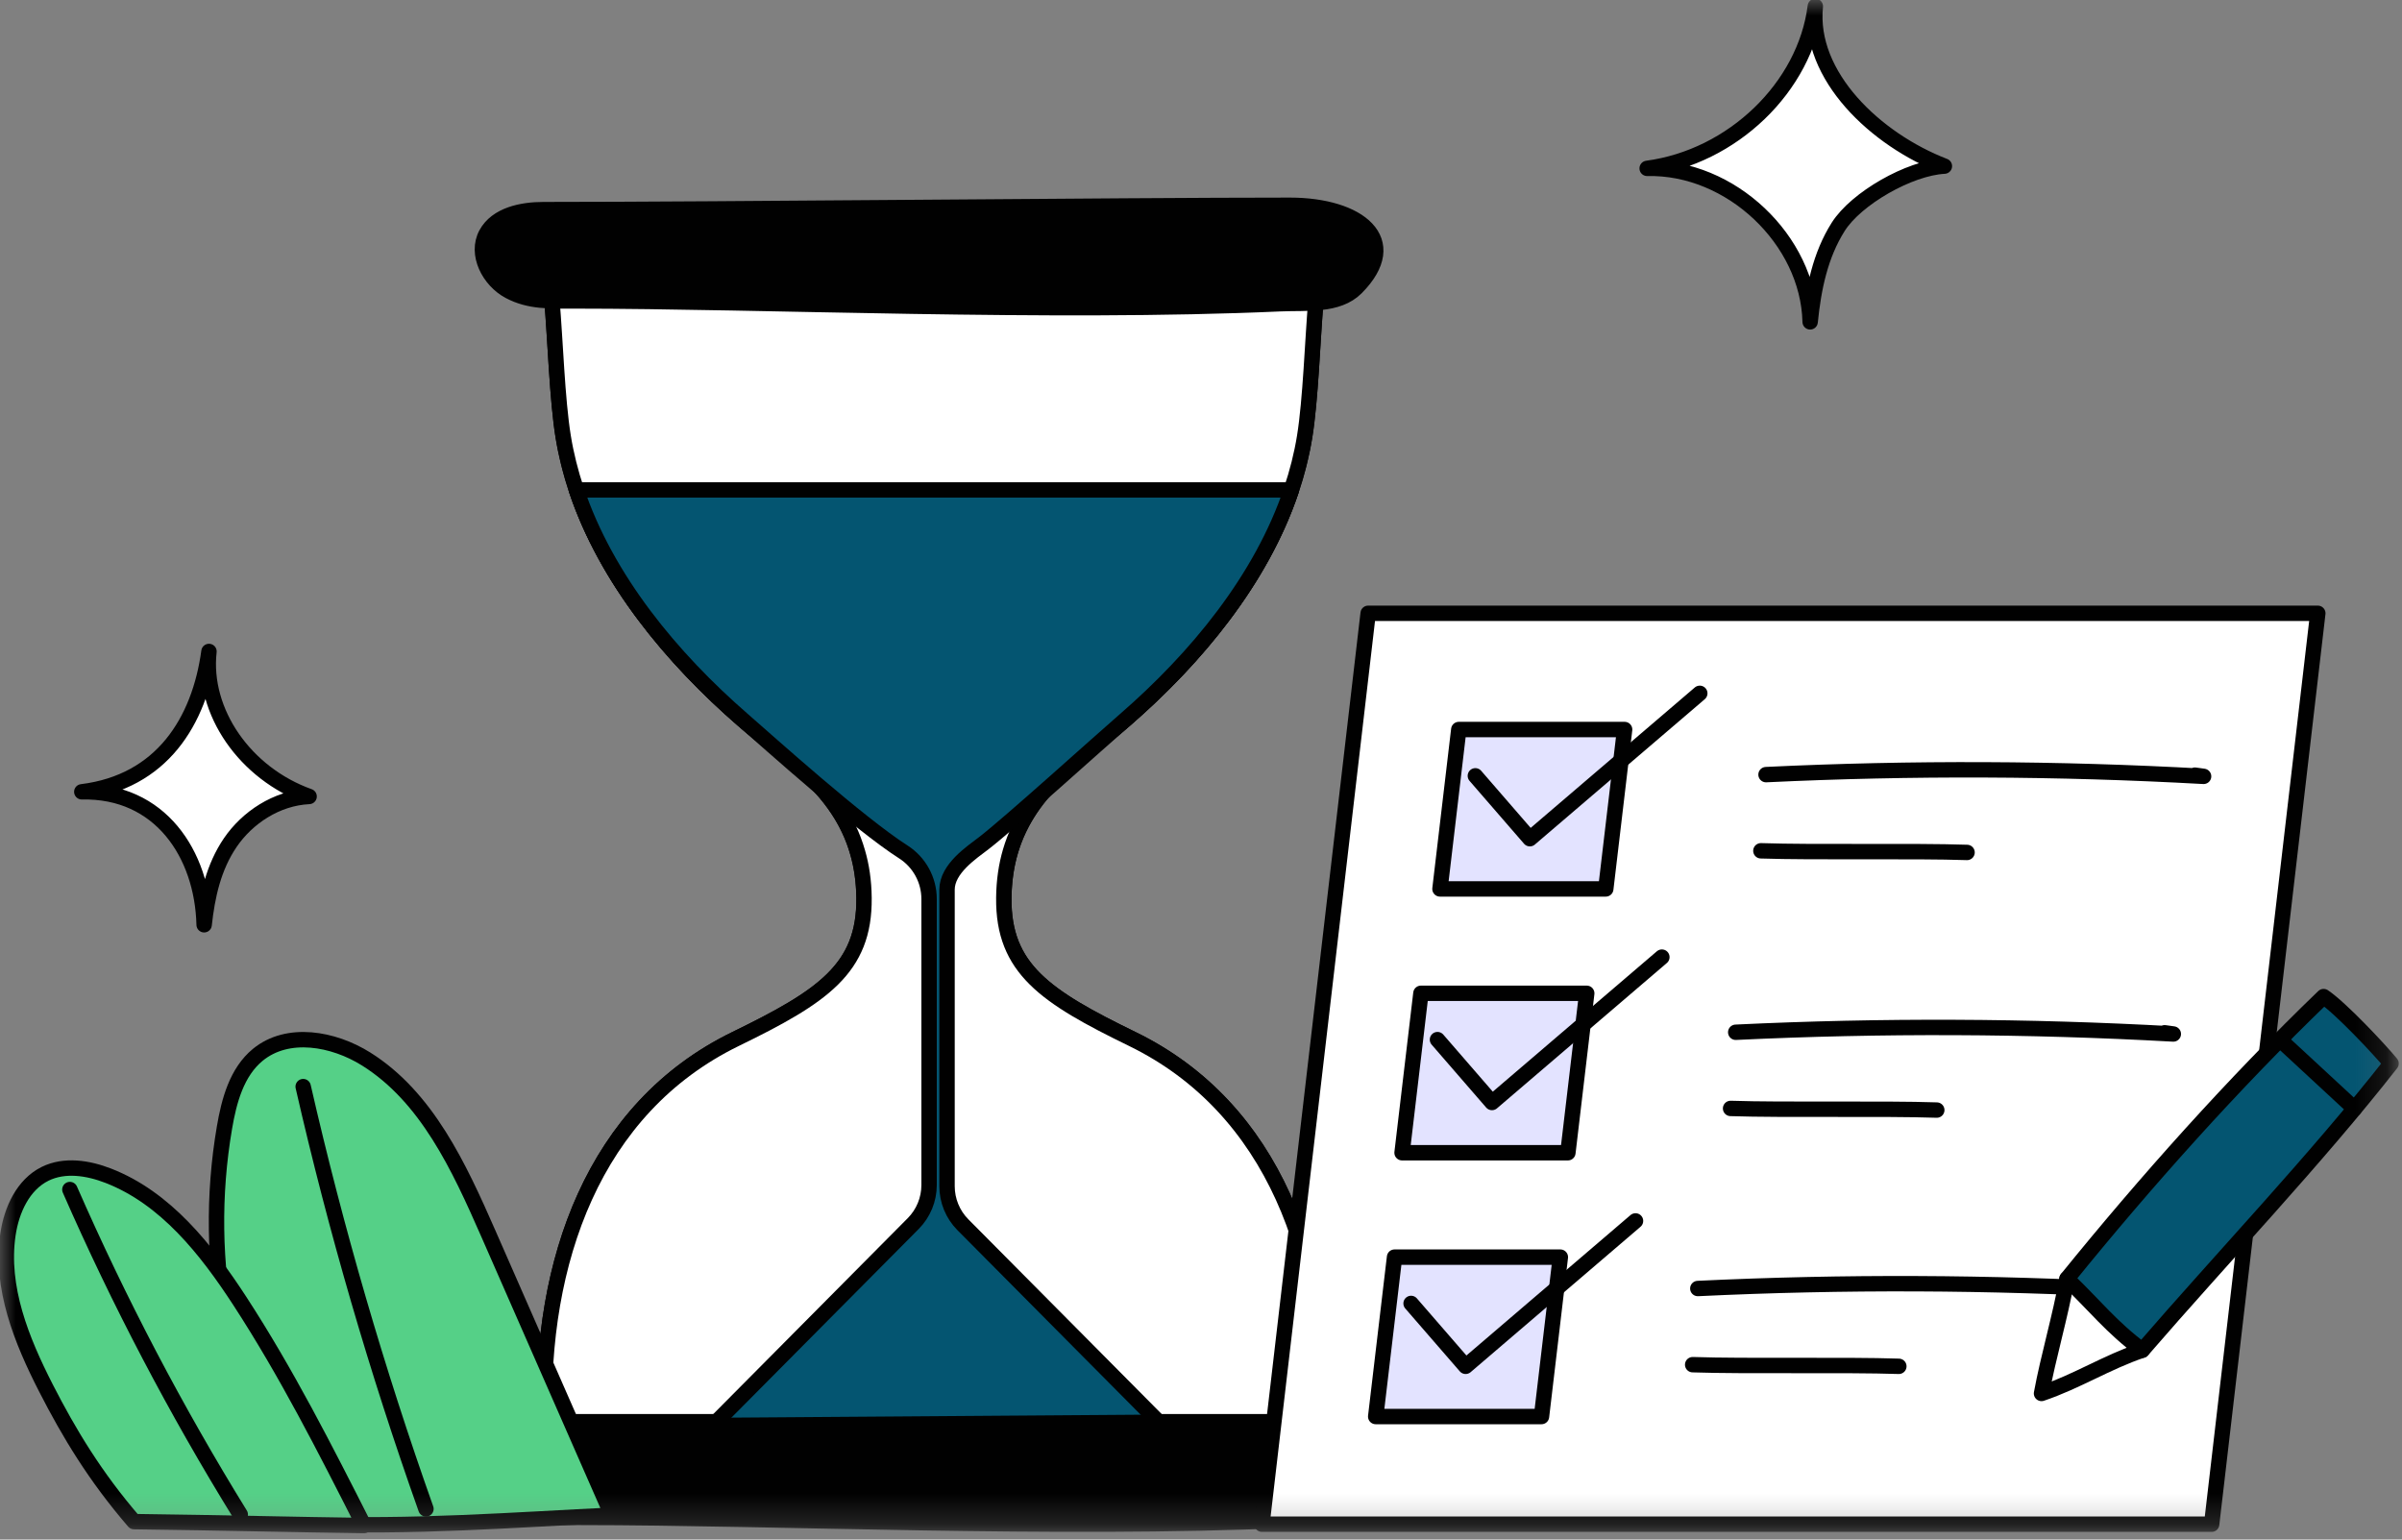 <svg width="78" height="50" viewBox="0 0 78 50" fill="none" xmlns="http://www.w3.org/2000/svg">
<rect x="0" y="0" width="78" height="50" fill="#808080" stroke="none"/>
<g clip-path="url(#clip0_167_589)">
<mask id="mask0_167_589" style="mask-type:luminance" maskUnits="userSpaceOnUse" x="0" y="0" width="78" height="50">
<path d="M77.85 0H0V49.75H77.85V0Z" fill="white"/>
</mask>
<g mask="url(#mask0_167_589)">
<path d="M17.684 46.174C17.537 40.999 19.261 35.995 23.888 33.742C26.7 32.372 28.082 31.462 28.059 29.162C28.027 26.003 25.723 24.77 24.127 23.382C21.366 20.983 18.883 17.811 18.29 14.186C18.093 12.981 18.033 11.034 17.924 9.748H42.732C42.623 11.034 42.562 12.981 42.365 14.186C41.773 17.811 39.29 20.983 36.529 23.382C34.932 24.77 32.629 26.003 32.597 29.162C32.573 31.462 33.956 32.372 36.767 33.742C41.395 35.995 43.119 40.999 42.971 46.174" fill="white"/>
<path d="M17.684 46.174C17.537 40.999 19.261 35.995 23.888 33.742C26.7 32.372 28.082 31.462 28.059 29.162C28.027 26.003 25.723 24.77 24.127 23.382C21.366 20.983 18.883 17.811 18.29 14.186C18.093 12.981 18.033 11.034 17.924 9.748H42.732C42.623 11.034 42.562 12.981 42.365 14.186C41.773 17.811 39.29 20.983 36.529 23.382C34.932 24.77 32.629 26.003 32.597 29.162C32.573 31.462 33.956 32.372 36.767 33.742C41.395 35.995 43.119 40.999 42.971 46.174" stroke="#010101" stroke-width="0.5" stroke-linecap="round" stroke-linejoin="round"/>
<path d="M42.97 46.173H17.685C17.535 40.998 19.261 35.996 23.887 33.742C26.699 32.371 28.082 31.462 28.057 29.161C28.052 28.609 27.976 28.116 27.846 27.672C27.242 25.567 25.443 24.529 24.126 23.382C21.813 21.373 19.694 18.819 18.717 15.91C18.531 15.348 18.384 14.773 18.289 14.186C18.093 12.981 18.032 11.033 17.922 9.749H42.732C42.622 11.033 42.561 12.981 42.365 14.186C42.27 14.773 42.123 15.348 41.934 15.91V15.917C40.958 18.822 38.841 21.373 36.528 23.382C35.214 24.524 33.422 25.562 32.81 27.655C32.678 28.104 32.602 28.602 32.597 29.161C32.573 31.462 33.956 32.371 36.768 33.742C41.393 35.995 43.119 40.998 42.969 46.173H42.97Z" fill="white" stroke="#010101" stroke-width="0.5" stroke-linecap="round" stroke-linejoin="round"/>
<path d="M31.949 27.381C32.764 26.755 35.663 24.133 36.528 23.382C38.841 21.373 40.958 18.821 41.934 15.917V15.91H18.718C19.694 18.819 21.814 21.373 24.127 23.382C24.977 24.122 27.885 26.742 29.334 27.668C29.853 28 30.17 28.576 30.17 29.195V38.486C30.17 38.956 29.984 39.406 29.655 39.737L21.939 47.51H38.947L31.267 39.774C30.938 39.442 30.753 38.992 30.753 38.523V28.892C30.753 28.212 31.551 27.687 31.949 27.381Z" fill="#045571" stroke="#010101" stroke-width="0.5" stroke-linecap="round" stroke-linejoin="round"/>
<path d="M41.889 6.667C36.342 6.667 23.388 6.808 17.648 6.808C16.945 6.808 16.128 6.974 15.79 7.594C15.435 8.249 15.883 9.11 16.539 9.457C17.194 9.805 17.852 9.773 18.593 9.773C24.863 9.773 34.036 10.2 41.575 9.864C42.423 9.826 43.441 9.951 44.042 9.346C45.569 7.808 44.129 6.667 41.889 6.667H41.889Z" fill="#010101" stroke="#010101" stroke-width="0.5" stroke-linecap="round" stroke-linejoin="round"/>
<path d="M42.162 46.174C36.616 46.174 23.662 46.315 17.921 46.315C17.219 46.315 16.402 46.481 16.064 47.101C15.708 47.756 16.157 48.617 16.812 48.965C17.468 49.312 18.125 49.28 18.866 49.28C25.136 49.28 34.31 49.707 41.848 49.371C42.696 49.333 43.715 49.458 44.315 48.853C45.842 47.315 44.402 46.174 42.162 46.174H42.162Z" fill="#010101" stroke="#010101" stroke-width="0.5" stroke-linecap="round" stroke-linejoin="round"/>
<path d="M40.98 49.5L44.428 19.918H75.266L71.819 49.5H40.98Z" fill="white" stroke="#010101" stroke-width="0.5" stroke-linecap="round" stroke-linejoin="round"/>
<path d="M53.488 5.468C56.261 5.099 58.619 2.826 58.949 0.206C58.714 2.462 60.913 4.537 63.14 5.395C62 5.456 60.275 6.443 59.691 7.368C59.106 8.293 58.888 9.381 58.781 10.453C58.72 7.797 56.203 5.402 53.488 5.468Z" fill="white" stroke="#010101" stroke-width="0.5" stroke-linecap="round" stroke-linejoin="round"/>
<path d="M2.656 25.715C5.25 25.396 6.477 23.427 6.786 21.157C6.566 23.112 7.954 25.122 10.038 25.866C8.971 25.918 8.027 26.56 7.48 27.361C6.933 28.162 6.729 29.105 6.629 30.033C6.572 27.732 5.196 25.657 2.656 25.715Z" fill="white" stroke="#010101" stroke-width="0.5" stroke-linecap="round" stroke-linejoin="round"/>
<path d="M19.87 49.207L15.846 40.035C14.906 37.895 13.861 35.628 11.889 34.392C10.824 33.725 9.343 33.459 8.371 34.257C7.688 34.818 7.438 35.746 7.289 36.621C6.544 40.983 7.405 45.605 9.923 49.476C13.283 49.627 16.858 49.35 19.87 49.207Z" fill="#55D087" stroke="#010101" stroke-width="0.5" stroke-linecap="round" stroke-linejoin="round"/>
<path d="M9.845 35.289C10.907 39.933 12.239 44.515 13.832 49.003L9.845 35.289Z" fill="white"/>
<path d="M9.845 35.289C10.907 39.933 12.239 44.515 13.832 49.003" stroke="#010101" stroke-width="0.5" stroke-linecap="round" stroke-linejoin="round"/>
<path d="M11.82 49.544C10.562 47.062 9.301 44.575 7.784 42.246C6.692 40.569 5.373 38.904 3.515 38.183C2.858 37.928 2.097 37.809 1.465 38.121C0.75 38.474 0.376 39.294 0.259 40.087C0.004 41.811 0.699 43.527 1.491 45.076C2.24 46.541 3.09 47.954 4.352 49.417C7.383 49.456 9.527 49.514 11.82 49.544Z" fill="#55D087" stroke="#010101" stroke-width="0.5" stroke-linecap="round" stroke-linejoin="round"/>
<path d="M2.269 38.632C3.864 42.275 5.714 45.806 7.802 49.187L2.269 38.632Z" fill="white"/>
<path d="M2.269 38.632C3.864 42.275 5.714 45.806 7.802 49.187" stroke="#010101" stroke-width="0.5" stroke-linecap="round" stroke-linejoin="round"/>
<path d="M46.76 28.869L47.371 23.692H52.756L52.144 28.869H46.76Z" fill="#E3E3FF" stroke="#010101" stroke-width="0.5" stroke-linecap="round" stroke-linejoin="round"/>
<path d="M47.909 25.196C48.499 25.877 49.089 26.558 49.679 27.238C51.519 25.664 53.358 24.09 55.197 22.517" stroke="#010101" stroke-width="0.5" stroke-linecap="round" stroke-linejoin="round"/>
<path d="M45.529 37.437L46.141 32.259H51.526L50.914 37.437H45.529Z" fill="#E3E3FF" stroke="#010101" stroke-width="0.5" stroke-linecap="round" stroke-linejoin="round"/>
<path d="M46.679 33.763C47.269 34.444 47.859 35.125 48.449 35.805C50.288 34.231 52.127 32.658 53.966 31.084" stroke="#010101" stroke-width="0.5" stroke-linecap="round" stroke-linejoin="round"/>
<path d="M44.673 46.004L45.285 40.827H50.669L50.057 46.004H44.673Z" fill="#E3E3FF" stroke="#010101" stroke-width="0.5" stroke-linecap="round" stroke-linejoin="round"/>
<path d="M45.822 42.331C46.412 43.011 47.002 43.692 47.593 44.373C49.431 42.799 51.271 41.225 53.11 39.651" stroke="#010101" stroke-width="0.5" stroke-linecap="round" stroke-linejoin="round"/>
<path d="M57.348 25.157C62.081 24.931 66.826 24.95 71.557 25.213C71.463 25.2 71.369 25.187 71.275 25.174" stroke="#010101" stroke-width="0.5" stroke-linecap="round" stroke-linejoin="round"/>
<path d="M57.181 27.631C58.923 27.69 62.134 27.625 63.876 27.684" stroke="#010101" stroke-width="0.5" stroke-linecap="round" stroke-linejoin="round"/>
<path d="M56.364 33.524C61.097 33.298 65.842 33.317 70.574 33.58C70.48 33.567 70.386 33.554 70.292 33.541" stroke="#010101" stroke-width="0.5" stroke-linecap="round" stroke-linejoin="round"/>
<path d="M56.197 35.998C57.94 36.056 61.151 35.992 62.893 36.051" stroke="#010101" stroke-width="0.5" stroke-linecap="round" stroke-linejoin="round"/>
<path d="M55.133 41.846C59.866 41.62 64.611 41.639 69.342 41.902C69.248 41.889 69.154 41.876 69.06 41.863" stroke="#010101" stroke-width="0.5" stroke-linecap="round" stroke-linejoin="round"/>
<path d="M54.966 44.32C56.708 44.379 59.919 44.314 61.661 44.373" stroke="#010101" stroke-width="0.5" stroke-linecap="round" stroke-linejoin="round"/>
<path d="M67.121 41.532C66.906 42.751 66.515 44.055 66.294 45.254C67.449 44.863 68.411 44.241 69.566 43.85C68.505 42.953 67.84 42.171 67.121 41.532Z" fill="white" stroke="#010101" stroke-width="0.5" stroke-linecap="round" stroke-linejoin="round"/>
<path d="M67.12 41.532C69.668 38.386 72.526 35.185 75.454 32.366C76.003 32.733 77.252 34.062 77.645 34.538C75.202 37.658 72.144 40.865 69.566 43.85C68.549 43.09 68.051 42.427 67.12 41.532Z" fill="#045571" stroke="#010101" stroke-width="0.5" stroke-linecap="round" stroke-linejoin="round"/>
<path d="M74.122 33.843C74.714 34.391 75.865 35.457 76.457 36.004L74.122 33.843Z" fill="white"/>
<path d="M74.122 33.843C74.714 34.391 75.865 35.457 76.457 36.004" stroke="#010101" stroke-width="0.5" stroke-linecap="round" stroke-linejoin="round"/>
</g>
</g>
<defs>
<clipPath id="clip0_167_589">
<rect width="78" height="50" fill="white"/>
</clipPath>
</defs>
</svg>
